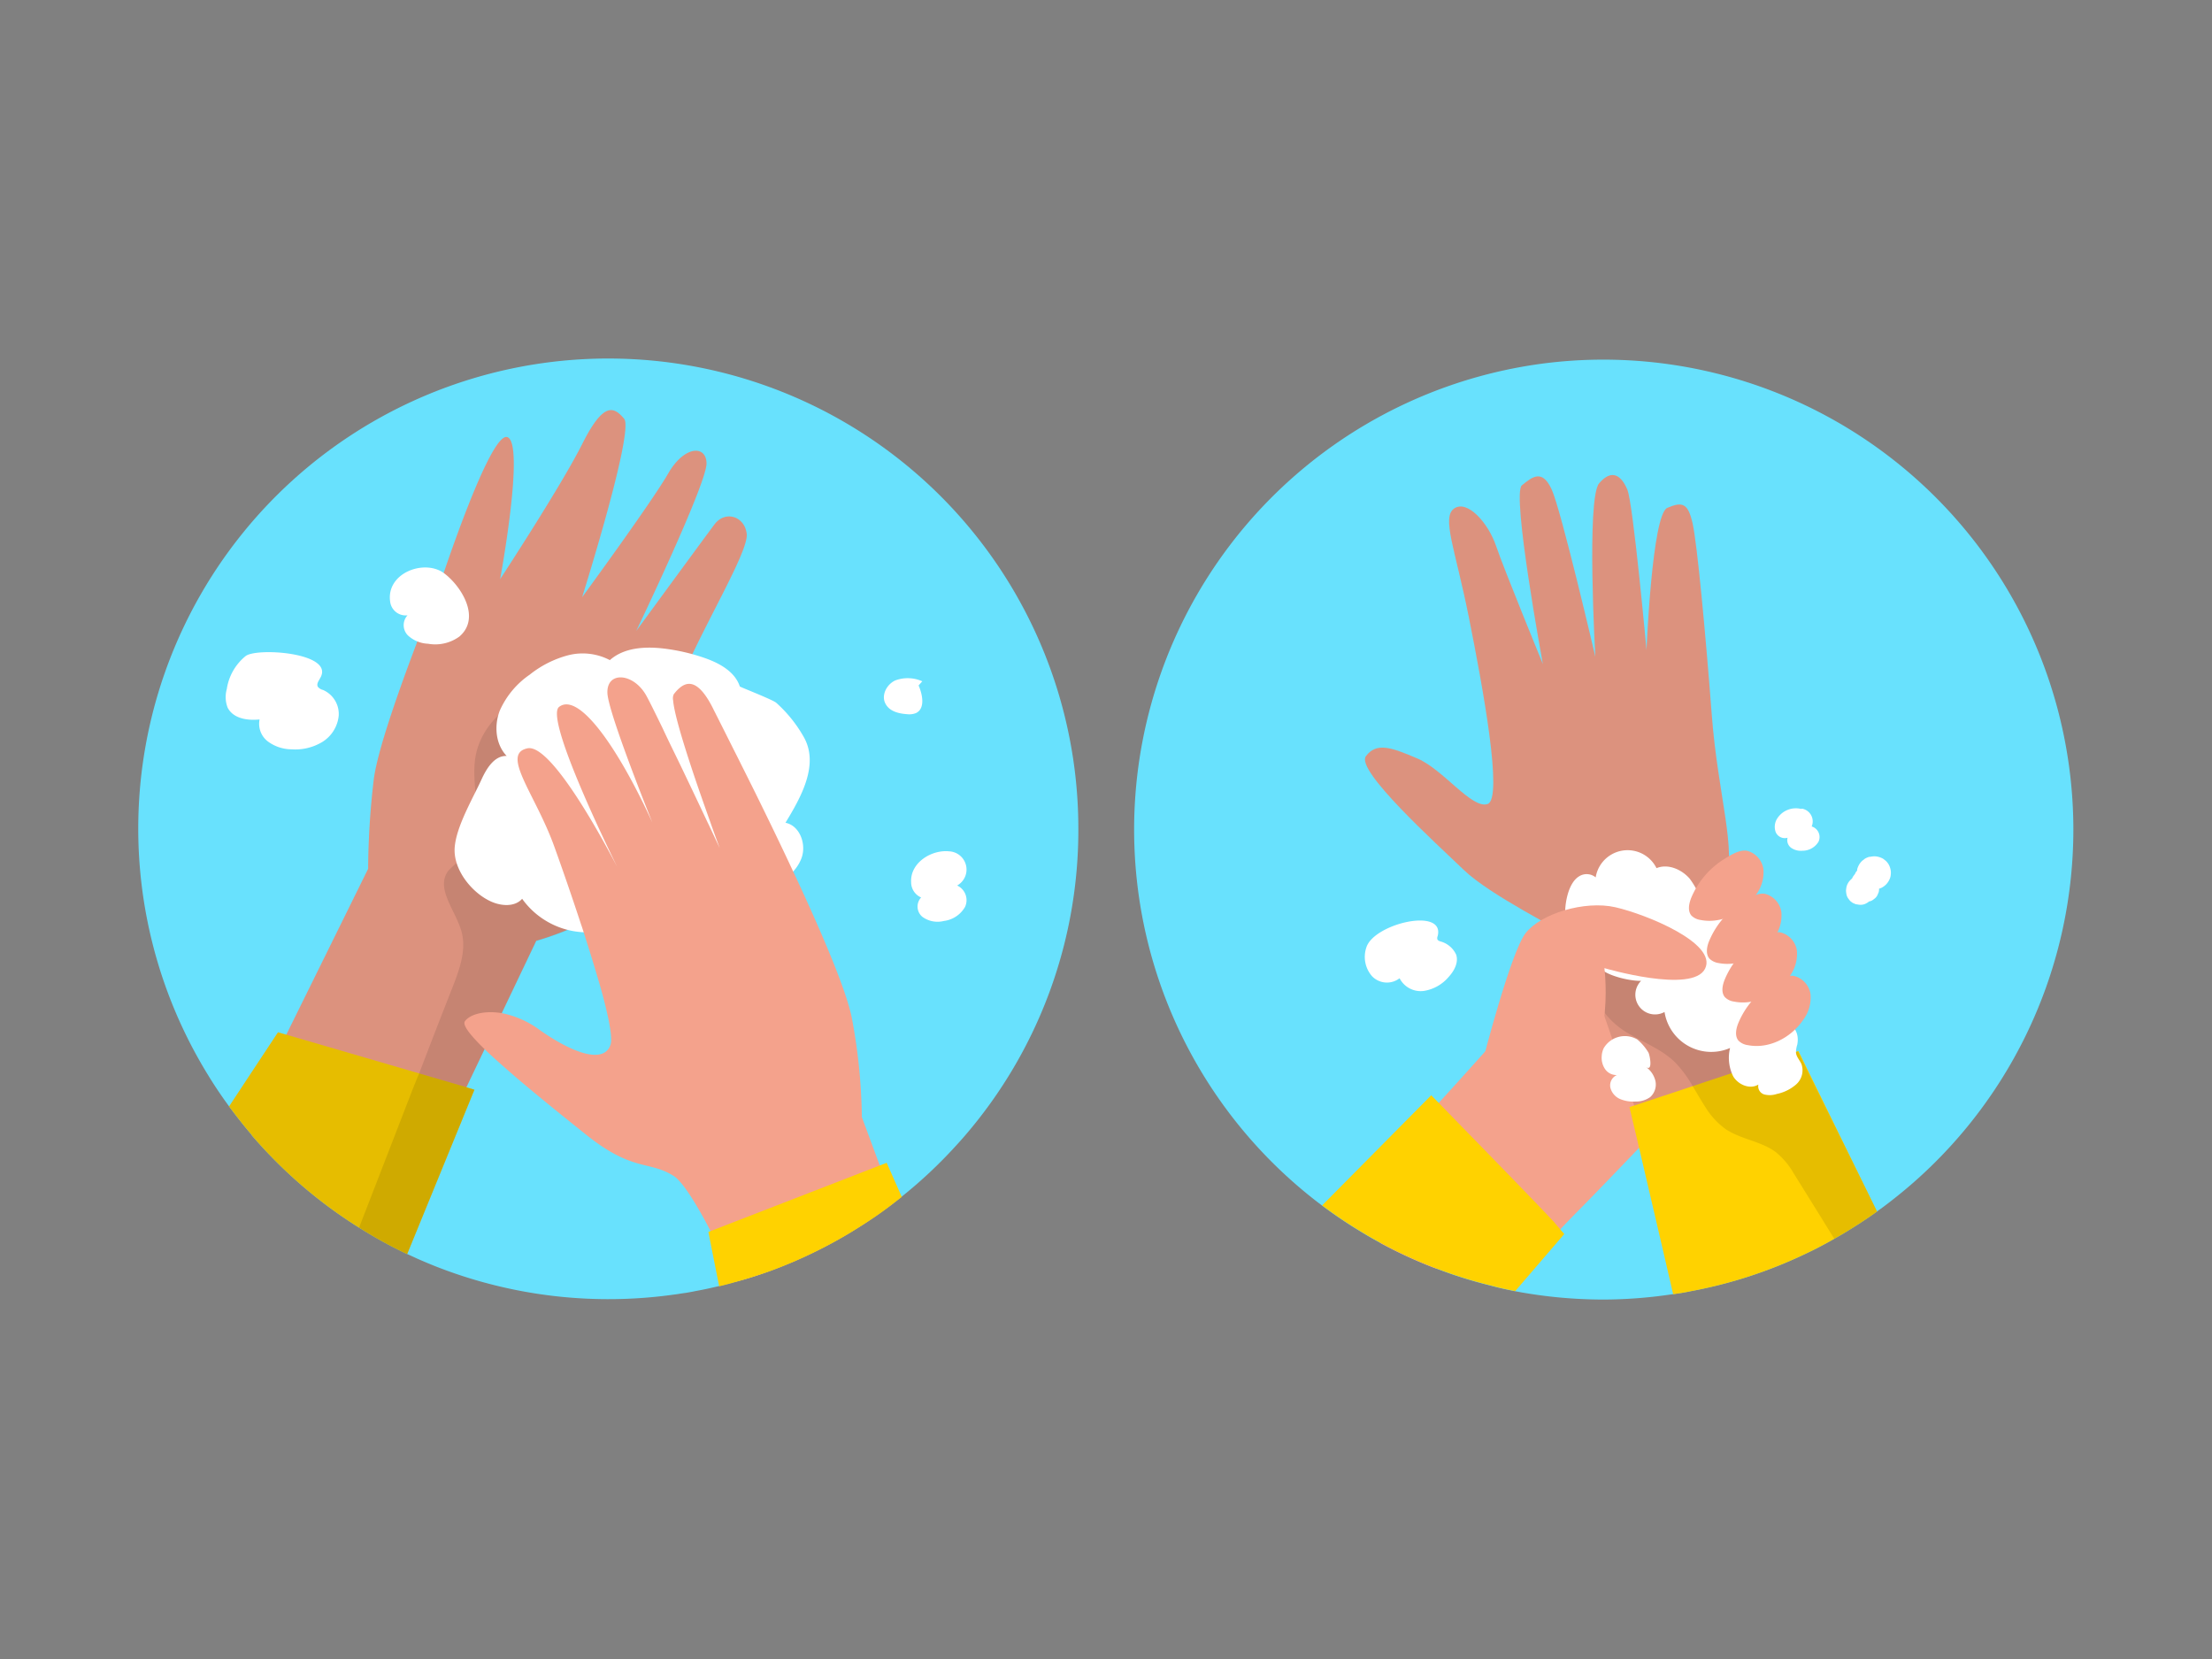 <svg id="Layer_1" data-name="Layer 1" xmlns="http://www.w3.org/2000/svg" viewBox="0 0 400 300"><rect x="0" y="0" width="400" height="300" fill="#808080" stroke="none"/><title>_</title><path d="M195,150a84.61,84.61,0,0,1-20.43,55.27c-.55.64-1.12,1.28-1.69,1.9a84.91,84.91,0,0,1-9.83,9.23l-.79.62-.66.51c-1.46,1.13-3,2.2-4.52,3.23-.55.37-1.11.73-1.67,1.08a82.13,82.13,0,0,1-8.82,4.88c-2.37,1.14-4.81,2.16-7.3,3.08-2.07.77-4.2,1.45-6.35,2-1,.28-1.94.53-2.91.76-1.41.34-2.84.65-4.28.91h0c-.55.12-1.1.21-1.65.31l-1,.14c-.4.07-.8.13-1.21.18a85.28,85.28,0,0,1-42.73-4.95c-1.24-.48-2.45-1-3.65-1.52l-1.91-.88-.16-.07a79.58,79.58,0,0,1-7.6-4.13,84.64,84.64,0,0,1-17.08-13.7h0c-1.12-1.16-2.19-2.34-3.23-3.55,0,0,0,0,0-.06-.47-.54-.92-1.09-1.37-1.64-.94-1.16-1.87-2.36-2.76-3.57-1.33-1.81-2.59-3.67-3.76-5.6A85,85,0,1,1,195,150Z" fill="#68e1fd"/><path d="M139.92,139.94c-.93,2.41-7.43,6.17-13.83,11a57.29,57.29,0,0,0-8.06,7.17c-7.48,8.36-21.06,12-21.06,12L84.33,196.63,82.73,200l-9-.85L47.09,196.6l4.68-9.49,14.8-30a144.9,144.9,0,0,1,1-16c1-8.75,12-35.52,12-35.52S88.7,77.63,91.81,79.07s-1.37,25.66-1.37,25.66,11-16.78,14.86-24.47,5.71-6.72,7.56-4.54-7.34,31.44-7.59,32.27c.47-.64,12.62-17.25,15.55-22.35s6.89-5.18,6.94-1.86c.06,3.63-12.32,29.5-12.71,30.31.47-.63,12.2-16.66,14.15-19.26s5.47-1.47,5.83,1.72-7.88,16.65-12,26.57c-1.6,3.92-3,7.59-4,10.59-1.61,4.59-2.52,7.62-2.52,7.62s2.6-.91,6-2.15c2.67-1,5.82-2.15,8.51-3.23C137.07,133.52,141.28,136.42,139.92,139.94Z" fill="#f4a28c"/><path d="M139.92,139.94c-.93,2.41-7.43,6.17-13.83,11a57.29,57.29,0,0,0-8.06,7.17c-7.48,8.36-21.06,12-21.06,12L84.33,196.63,82.73,200l-9-.85L47.09,196.6l4.68-9.49,14.8-30a144.9,144.9,0,0,1,1-16c1-8.75,12-35.52,12-35.52S88.7,77.63,91.81,79.07s-1.37,25.66-1.37,25.66,11-16.78,14.86-24.47,5.71-6.72,7.56-4.54-7.34,31.44-7.59,32.27c.47-.64,12.62-17.25,15.55-22.35s6.89-5.18,6.94-1.86c.06,3.63-12.32,29.5-12.71,30.31.47-.63,12.2-16.66,14.15-19.26s5.47-1.47,5.83,1.72-7.88,16.65-12,26.57c-1.6,3.92-3,7.59-4,10.59-1.61,4.59-2.52,7.62-2.52,7.62s2.6-.91,6-2.15c2.67-1,5.82-2.15,8.51-3.23C137.07,133.52,141.28,136.42,139.92,139.94Z" opacity="0.1"/><path d="M85.8,197.06,73.63,226.79l-.16-.07a79.58,79.58,0,0,1-7.6-4.13l-.94-.59a84.21,84.21,0,0,1-16.14-13.11h0c-1.12-1.16-2.19-2.34-3.23-3.55,0,0,0,0,0-.06-.47-.54-.92-1.09-1.37-1.64-.94-1.16-1.87-2.36-2.76-3.57,5-7.6,8.84-13.4,8.84-13.4l1.56.45h0l24,7,8.6,2.51h0l.34.1Z" fill="#ffd200"/><path d="M85.8,197.06,73.63,226.79l-.16-.07a79.58,79.58,0,0,1-7.6-4.13l-.94-.59a84.21,84.21,0,0,1-16.14-13.11h0c-1.12-1.16-2.19-2.34-3.23-3.55,0,0,0,0,0-.06-.47-.54-.92-1.09-1.37-1.64-.94-1.16-1.87-2.36-2.76-3.57,5-7.6,8.84-13.4,8.84-13.4l1.56.45h0l24,7,8.6,2.51h0l.34.1Z" opacity="0.1"/><path d="M126.09,151a57.29,57.29,0,0,0-8.06,7.17c-7.48,8.36-21.06,12-21.06,12L84.33,196.63h0l.34.1,1.12.32L73.63,226.79l-.16-.07a79.58,79.58,0,0,1-7.6-4.13l-.94-.59,8.85-22.85c.65-1.68,1.29-3.35,2-5q3-7.87,6.1-15.74c1.23-3.17,2.47-6.61,1.59-9.89-1-3.8-4.76-7.79-2.45-11a16.13,16.13,0,0,1,2.72-2.34c4.55-4.09,1.45-11.54,2.14-17.62.91-7.95,9.41-13.63,17.38-13,6.28.5,11.91,4.18,15.86,9.17a28.34,28.34,0,0,1,2.81,4.27c.22.39.42.79.62,1.2A42.81,42.81,0,0,1,126.09,151Z" opacity="0.1"/><path d="M144.75,155.62a4.55,4.55,0,0,0,.21-.51c.88-2.48-.33-5.81-2.92-6.33,2.76-4.56,6.26-10.6,3.19-15.71a24.3,24.3,0,0,0-4.88-6c-.74-.6-6.54-2.84-6.57-2.94-.88-2.68-3.68-4.21-6.34-5.14a35.37,35.37,0,0,0-7.47-1.72c-3.38-.39-7.14-.17-9.69,2.1a10.6,10.6,0,0,0-7.57-.87A18.86,18.86,0,0,0,95.79,122a15.48,15.48,0,0,0-5.45,6.59c-1,2.71-.73,6,1.28,8.11-2.22-.08-3.65,2.27-4.57,4.3-1.58,3.45-4.56,8.47-4.83,12.29-.28,4,3.14,8.2,6.59,9.74,1.84.83,4.29,1,5.61-.5a14.51,14.51,0,0,0,24.26-1c2,2.5,5.67,2.88,8.87,2.58a31.72,31.72,0,0,0,11.9-3.58C141.61,159.38,143.76,157.83,144.75,155.62Z" fill="#fff"/><path d="M161.6,217.53c-1.46,1.13-3,2.2-4.52,3.23-.55.37-1.11.73-1.67,1.08a82.13,82.13,0,0,1-8.82,4.88c-2.37,1.14-4.81,2.16-7.3,3.08-2.07.77-4.2,1.45-6.35,2-1.33-2.91-2.88-6.19-4.46-9.22-2.47-4.74-5-8.86-6.64-9.92-4.54-2.87-7.37-.64-16-7.59-3.75-3-8.59-6.88-12.76-10.45-2-1.74-3.93-3.42-5.44-4.89-2.55-2.48-4.07-4.37-3.57-5.06.88-1.2,3.39-2,6.67-1.46a17.13,17.13,0,0,1,6.8,3l.06.05c6.32,4.43,11.72,6.1,12.82,2.6.39-1.27-.39-5.1-1.71-9.91l-.53-1.82c-.79-2.71-1.71-5.65-2.65-8.59-.15-.48-.32-1-.48-1.45-1.79-5.46-3.63-10.73-4.87-14.15-3.39-9.35-9.68-16.61-4.79-17.62,4.44-.91,14.42,18,16.22,21.44-1.9-3.87-13.1-26.92-10.51-28.93,3.54-2.74,10.59,7.21,16.87,20.91-3-7.46-8-20.51-8.13-23.39-.17-4.07,4.78-3.69,7.06.49.55,1,1.62,3.17,2.92,5.84,1,2.17,2.26,4.69,3.47,7.21,1.7,3.55,3.4,7.13,4.68,9.85.11.21.2.42.3.62,1,2.14,1.72,3.65,1.87,4-.12-.35-.72-1.94-1.53-4.22l-.32-.92c-1-2.81-2.27-6.39-3.41-9.88-1.6-4.88-3-9.59-3.16-11.72a1.76,1.76,0,0,1,.13-1.1c.18-.22.36-.45.57-.67,1.47-1.53,3.62-2.56,6.55,3.32.05.12.11.23.17.35s.2.38.31.61c.73,1.45,1.83,3.63,3.17,6.31.41.81.85,1.67,1.29,2.57.84,1.67,1.75,3.5,2.7,5.41,2.17,4.41,4.56,9.32,6.84,14.22l.26.54c5,10.72,9.52,21.29,10.39,26.23A102,102,0,0,1,155.85,202l3.25,8.78Z" fill="#f4a28c"/><path d="M160.34,210.27l-1.24.48h0l-30.36,11.78-.25.09h0l-.39.15s.78,4,1.95,9.83c1-.23,1.95-.48,2.91-.76,2.15-.59,4.28-1.27,6.35-2,2.49-.92,4.93-1.94,7.3-3.08a82.13,82.13,0,0,0,8.82-4.88c.56-.35,1.12-.71,1.67-1.08,1.54-1,3.06-2.1,4.52-3.23l.66-.51.79-.62Z" fill="#ffd200"/><path d="M164.76,159.51a3,3,0,0,0,1.81,2.78,2.41,2.41,0,0,0,.26,3.53,4.67,4.67,0,0,0,3.85.72,5.14,5.14,0,0,0,3.83-2.54,2.91,2.91,0,0,0-1.43-3.87,3.3,3.3,0,0,0-1.42-6.18C168.44,153.61,164.58,156,164.76,159.51Z" fill="#fff"/><path d="M70.55,108.79a2.83,2.83,0,0,0,3.14,2.48,2.63,2.63,0,0,0,.07,3.63,5.7,5.7,0,0,0,3.65,1.51,7.42,7.42,0,0,0,5.66-1.3c3.9-3.34.44-9-2.7-11.4C76.84,101,69.8,103.57,70.55,108.79Z" fill="#fff"/><path d="M44.45,118.61a9.51,9.51,0,0,0-3.44,6,5.29,5.29,0,0,0,.15,3.34c1,2,3.6,2.38,5.78,2.15a4,4,0,0,0,1.53,4,7.27,7.27,0,0,0,4.2,1.4,9.51,9.51,0,0,0,5.58-1.31,6.31,6.31,0,0,0,3-4.77,4.74,4.74,0,0,0-2.83-4.65,1.76,1.76,0,0,1-.93-.56c-.37-.62.34-1.3.61-2C59.79,118,46.57,117.11,44.45,118.61Z" fill="#fff"/><path d="M166.78,123.2a6.46,6.46,0,0,0-4.88-.16c-1.52.69-2.55,2.6-1.83,4.11s2.45,1.89,4,2a3.29,3.29,0,0,0,1.56-.2c1.69-.79,1.22-3.31.48-5" fill="#fff"/><path d="M374.93,150a84.93,84.93,0,0,1-32.74,67c-.9.71-1.82,1.4-2.75,2.06s-1.61,1.14-2.43,1.68c-.55.37-1.11.73-1.67,1.08-1.19.76-2.4,1.49-3.64,2.18q-2.54,1.46-5.17,2.7a83.23,83.23,0,0,1-20.85,6.79h0c-.55.12-1.1.21-1.65.31l-.95.14-.52.08-.7.1A84.65,84.65,0,0,1,290,235a86.05,86.05,0,0,1-16-1.5c-1.47-.29-2.93-.6-4.37-1a82.26,82.26,0,0,1-10.47-3.32c-1.94-.75-3.85-1.58-5.71-2.47-1.26-.59-2.49-1.23-3.72-1.89h0q-2-1.07-3.89-2.24c-2.33-1.41-4.58-2.94-6.76-4.57A85,85,0,0,1,279.88,65.63,85,85,0,0,1,374.93,150Z" fill="#68e1fd"/><path d="M308.68,195.53a9.31,9.31,0,0,1-1.93,1.59l-.11.08c-1.2.78-15.69,16.15-20.72,21.21-4.25,4.27-8.19,8.66-11.28,11.85-3.59-.88-12.13.26-15.52-1.07-1.94-.75-3.85-1.58-5.71-2.47-1.26-.59-2.49-1.23-3.72-1.89h0l-7.25-7.35c3.87-3.18,11.34-11.06,17.69-18,3.36-3.67,6.41-7.08,8.47-9.38,1.64-1.84,2.63-3,2.63-3s7.93-8.27,15.63-12.22c.49-.25,1-.49,1.48-.71l.28-.12c3.62-1.52,7-1.86,9.39.36.91.86,1.85,1.75,2.8,2.67,4.32,4.2,8.61,8.89,9.39,13.06A6,6,0,0,1,308.68,195.53Z" fill="#f4a28c"/><path d="M325.05,198.57l-16.59,1.67L296,201.49s-.18-.58-.5-1.57c-1.06-3.33-3.65-11.34-6.11-18.28l-.39-1.1s0,0,0-.06c-.06-.19-.13-.37-.2-.56-.38-1-.76-2.07-1.12-3-1.44-3.8-2.68-6.65-3.32-7.14-2.2-1.7-14.8-7.79-19.69-12.5S245.07,139.3,247,136.74s4.58-1.6,9.31.42,9.85,9.2,12.7,8.23-.88-21.18-3.38-33.7-5-18.16-2.65-19.75,6.12,2.55,7.57,6.82S279,120.08,279,120.08s-5.68-30.77-3.8-32.31,3.66-3,5.38.71,7.91,30.3,7.91,30.3-1.64-28.67.69-31.39,4.05-1.35,5.1,1.17,3.46,29,3.46,29,1-24.53,3.76-25.72,3.76-.82,4.58,2.83,2.34,19.9,3.46,34.59,4.61,24.42,2.41,30.75l1.47,4.34,9,26.65Z" fill="#f4a28c"/><path d="M325.05,198.57l-16.59,1.67L296,201.49s-.18-.58-.5-1.57c-1.06-3.33-3.65-11.34-6.11-18.28l-.39-1.1s0,0,0-.06c-.06-.19-.13-.37-.2-.56-.38-1-.76-2.07-1.12-3-1.44-3.8-2.68-6.65-3.32-7.14-2.2-1.7-14.8-7.79-19.69-12.5S245.07,139.3,247,136.74s4.58-1.6,9.31.42,9.85,9.2,12.7,8.23-.88-21.18-3.38-33.7-5-18.16-2.65-19.75,6.12,2.55,7.57,6.82S279,120.08,279,120.08s-5.68-30.77-3.8-32.31,3.66-3,5.38.71,7.91,30.3,7.91,30.3-1.64-28.67.69-31.39,4.05-1.35,5.1,1.17,3.46,29,3.46,29,1-24.53,3.76-25.72,3.76-.82,4.58,2.83,2.34,19.9,3.46,34.59,4.61,24.42,2.41,30.75l1.47,4.34,9,26.65Z" opacity="0.1"/><path d="M339.44,219.08c-.79.58-1.61,1.14-2.43,1.68-.55.37-1.11.73-1.67,1.08-1.19.76-2.4,1.49-3.64,2.18q-2.54,1.46-5.17,2.7a83.23,83.23,0,0,1-20.85,6.79h0c-.55.12-1.1.21-1.65.31l-.95.14-.52.08c-2.33-10.1-4.93-21.2-6.48-27.84-.88-3.7-1.42-6-1.42-6l.37-.12.24-.09.21-.06,10.67-3.54,2.54-.85,4.39-1.46,9.39-3.11,1.57-.52.66-.23.51-.17Z" fill="#ffd200"/><path d="M339.44,219.08c-.79.58-1.61,1.14-2.43,1.68-.55.37-1.11.73-1.67,1.08-1.19.76-2.4,1.49-3.64,2.18-3.29-5.33-6.6-10.64-7.29-11.75a13.85,13.85,0,0,0-3.24-3.89c-2.63-2-6.21-2.31-9-4.12a13.85,13.85,0,0,1-3.75-4c-.64-1-1.23-2-1.82-3l-.5-.82a20.65,20.65,0,0,0-3.29-4.43c-2.33-2.23-5.43-3.43-8.21-5.06a14.61,14.61,0,0,1-4.46-3.84,9.08,9.08,0,0,1-.82-1.41,5.33,5.33,0,0,1-.39-1.1s0,0,0-.06a6.09,6.09,0,0,1-.18-.87l0,.31c-.38-1-.76-2.07-1.12-3a14.53,14.53,0,0,1,.71-2.7c.06-.16.13-.33.2-.49a15.15,15.15,0,0,1,5.06-6.43,18,18,0,0,1,3.16-1.8,23.37,23.37,0,0,1,8.72-1.87c.78,0,1.56,0,2.34,0a32.08,32.08,0,0,1,3.55.34c.68.1,1.37.21,2,.36v0l.22.69h0l.09.26,1.89,5.58.25.73.09.28.51,1.46,2,6,.4,1.16,2.65,7.8.91,2.69,1.57-.52.66-.23.51-.17Z" opacity="0.1"/><path d="M282.87,223.15,274,233.47c-1.47-.29-2.93-.6-4.37-1a82.26,82.26,0,0,1-10.47-3.32c-1.94-.75-3.85-1.58-5.71-2.47-1.26-.59-2.49-1.23-3.72-1.89h0q-2-1.07-3.89-2.24c-2.33-1.41-4.58-2.94-6.76-4.57l19.73-19.92,1.36,1.38c4,4.14,16.05,16.42,20.8,21.49C282,222.16,282.75,223,282.87,223.15Z" fill="#ffd200"/><path d="M285.55,158.47a2.55,2.55,0,0,1,3,.19,5.84,5.84,0,0,1,11-1.67c2.06-.85,4.52.2,6,1.9a16.2,16.2,0,0,1,2.76,6.05,5,5,0,0,1,7,6.85A7.28,7.28,0,0,1,321,183c2.06,1.59,4.62,2.75,4,5.92a4.7,4.7,0,0,0-.23,1.43c.07.78.7,1.38,1,2.1a3.4,3.4,0,0,1-.94,3.62,7.61,7.61,0,0,1-3.52,1.75,4,4,0,0,1-2.28.09,1.54,1.54,0,0,1-1.06-1.79c-1.5.93-3.62.06-4.54-1.46a7.52,7.52,0,0,1-.58-5.15A8.55,8.55,0,0,1,301,183a3.56,3.56,0,0,1-4.23-5.64c-2.07.14-10.47-1.57-7.66-5.17a17.45,17.45,0,0,1-4.1-2.37,6,6,0,0,1-1.93-3.56C282.81,163.93,283.46,159.72,285.55,158.47Z" fill="#fff"/><path d="M268.15,191.78s5-19.46,7.7-23,10.68-6,16.27-4.72,18.48,6.52,16.21,11.11-18.2-.1-18.2-.1,2.44,19-8.6,21.34S268.15,191.78,268.15,191.78Z" fill="#f4a28c"/><path d="M305.85,162.3c-.43,1.06-.71,2.38,0,3.25a2.9,2.9,0,0,0,1.67.81c3.77.75,7.75-1.29,9.95-4.45a6.86,6.86,0,0,0,1.41-4.74,4,4,0,0,0-2.92-3.31c-1.34-.28-2.91.71-4,1.38A15.12,15.12,0,0,0,305.85,162.3Z" fill="#f4a28c"/><path d="M309.1,170.09c-.44,1-.71,2.38,0,3.24a3,3,0,0,0,1.68.82c3.77.74,7.75-1.3,9.95-4.45a6.85,6.85,0,0,0,1.4-4.74,4,4,0,0,0-2.91-3.31c-1.34-.28-2.91.71-4,1.38A15.11,15.11,0,0,0,309.1,170.09Z" fill="#f4a28c"/><path d="M311.91,177.07c-.44,1.05-.72,2.38,0,3.24a2.84,2.84,0,0,0,1.67.81c3.77.75,7.76-1.29,9.95-4.45a6.86,6.86,0,0,0,1.41-4.74,4,4,0,0,0-2.92-3.31c-1.33-.28-2.9.72-4,1.39A15,15,0,0,0,311.91,177.07Z" fill="#f4a28c"/><path d="M314.37,184.94c-.44,1.05-.71,2.38,0,3.24a2.9,2.9,0,0,0,1.67.81c3.78.75,7.76-1.29,9.95-4.45a6.79,6.79,0,0,0,1.41-4.74,4,4,0,0,0-2.92-3.3c-1.33-.28-2.9.71-4,1.38A15.11,15.11,0,0,0,314.37,184.94Z" fill="#f4a28c"/><path d="M290,189.55a3.82,3.82,0,0,0-.36,1.45,3.63,3.63,0,0,0,.62,2.34,2.48,2.48,0,0,0,2.12,1.06,2.05,2.05,0,0,0-1.17,2.3,3.06,3.06,0,0,0,1.78,2.05,6.13,6.13,0,0,0,2.75.44,4.43,4.43,0,0,0,2.67-.8,3.06,3.06,0,0,0,.95-2.89,4.32,4.32,0,0,0-1.75-2.58c1.37,1,.7-2.23.47-2.6a9.58,9.58,0,0,0-2-2.35A4.44,4.44,0,0,0,290,189.55Z" fill="#fff"/><path d="M325.65,146.27a4,4,0,0,0-4.26,1.72,2.78,2.78,0,0,0-.28,2.5,1.79,1.79,0,0,0,2.14,1,1.72,1.72,0,0,0,.67,1.84,3.09,3.09,0,0,0,2,.51,3.37,3.37,0,0,0,2.93-1.64,2,2,0,0,0-1.24-2.75,2.34,2.34,0,0,0-1.7-3.21Z" fill="#fff"/><path d="M341.83,157.07a2.86,2.86,0,0,0-.79-1.38l0,0c-.15-.12-.34-.28-.5-.39l-.1-.06a3.34,3.34,0,0,0-.75-.29,2.86,2.86,0,0,0-.83-.1,5.59,5.59,0,0,0-.7.09l-.14,0a4,4,0,0,0-.74.31c-.11.07-.22.17-.31.24a2.78,2.78,0,0,0-.33.27,3.06,3.06,0,0,0-.48.64,3.55,3.55,0,0,0-.32.78c0,.1,0,.2-.05.3a2.2,2.2,0,0,0-.28.38c0,.08-.07.16-.11.23l-.25.33a2.94,2.94,0,0,0-.25.46,2,2,0,0,0-.31.28,2.62,2.62,0,0,0-.68,1.2s0,0,0,0a5,5,0,0,0-.09.66v.1a4.76,4.76,0,0,0,.09.66v0a1.9,1.9,0,0,0,.26.62c.06.09.31.42.38.5l0,0a3.86,3.86,0,0,0,.5.38,5.89,5.89,0,0,0,.58.24c.08,0,.56.09.64.09a3.12,3.12,0,0,0,.35,0,2,2,0,0,0,.95-.31A1.85,1.85,0,0,0,338,163l.07,0a1.72,1.72,0,0,0,.8-.42,1.79,1.79,0,0,0,.61-.67l.24-.56a1.81,1.81,0,0,0,.07-.65,2.16,2.16,0,0,0,.69-.3,3,3,0,0,0,1-1,3.05,3.05,0,0,0,.34-.74,2,2,0,0,0,.09-.5A2.73,2.73,0,0,0,341.83,157.07Z" fill="#fff"/><path d="M247.09,171.3a5.31,5.31,0,0,0,1,5.21,3.74,3.74,0,0,0,5,.39,4.29,4.29,0,0,0,4.39,2.29,7.38,7.38,0,0,0,4.51-2.56c1-1.1,1.79-2.6,1.33-4a4.37,4.37,0,0,0-2.88-2.4c-.21-.08-.44-.17-.52-.38a.94.94,0,0,1,.06-.59C261.3,164,248.48,167,247.09,171.3Z" fill="#fff"/></svg>